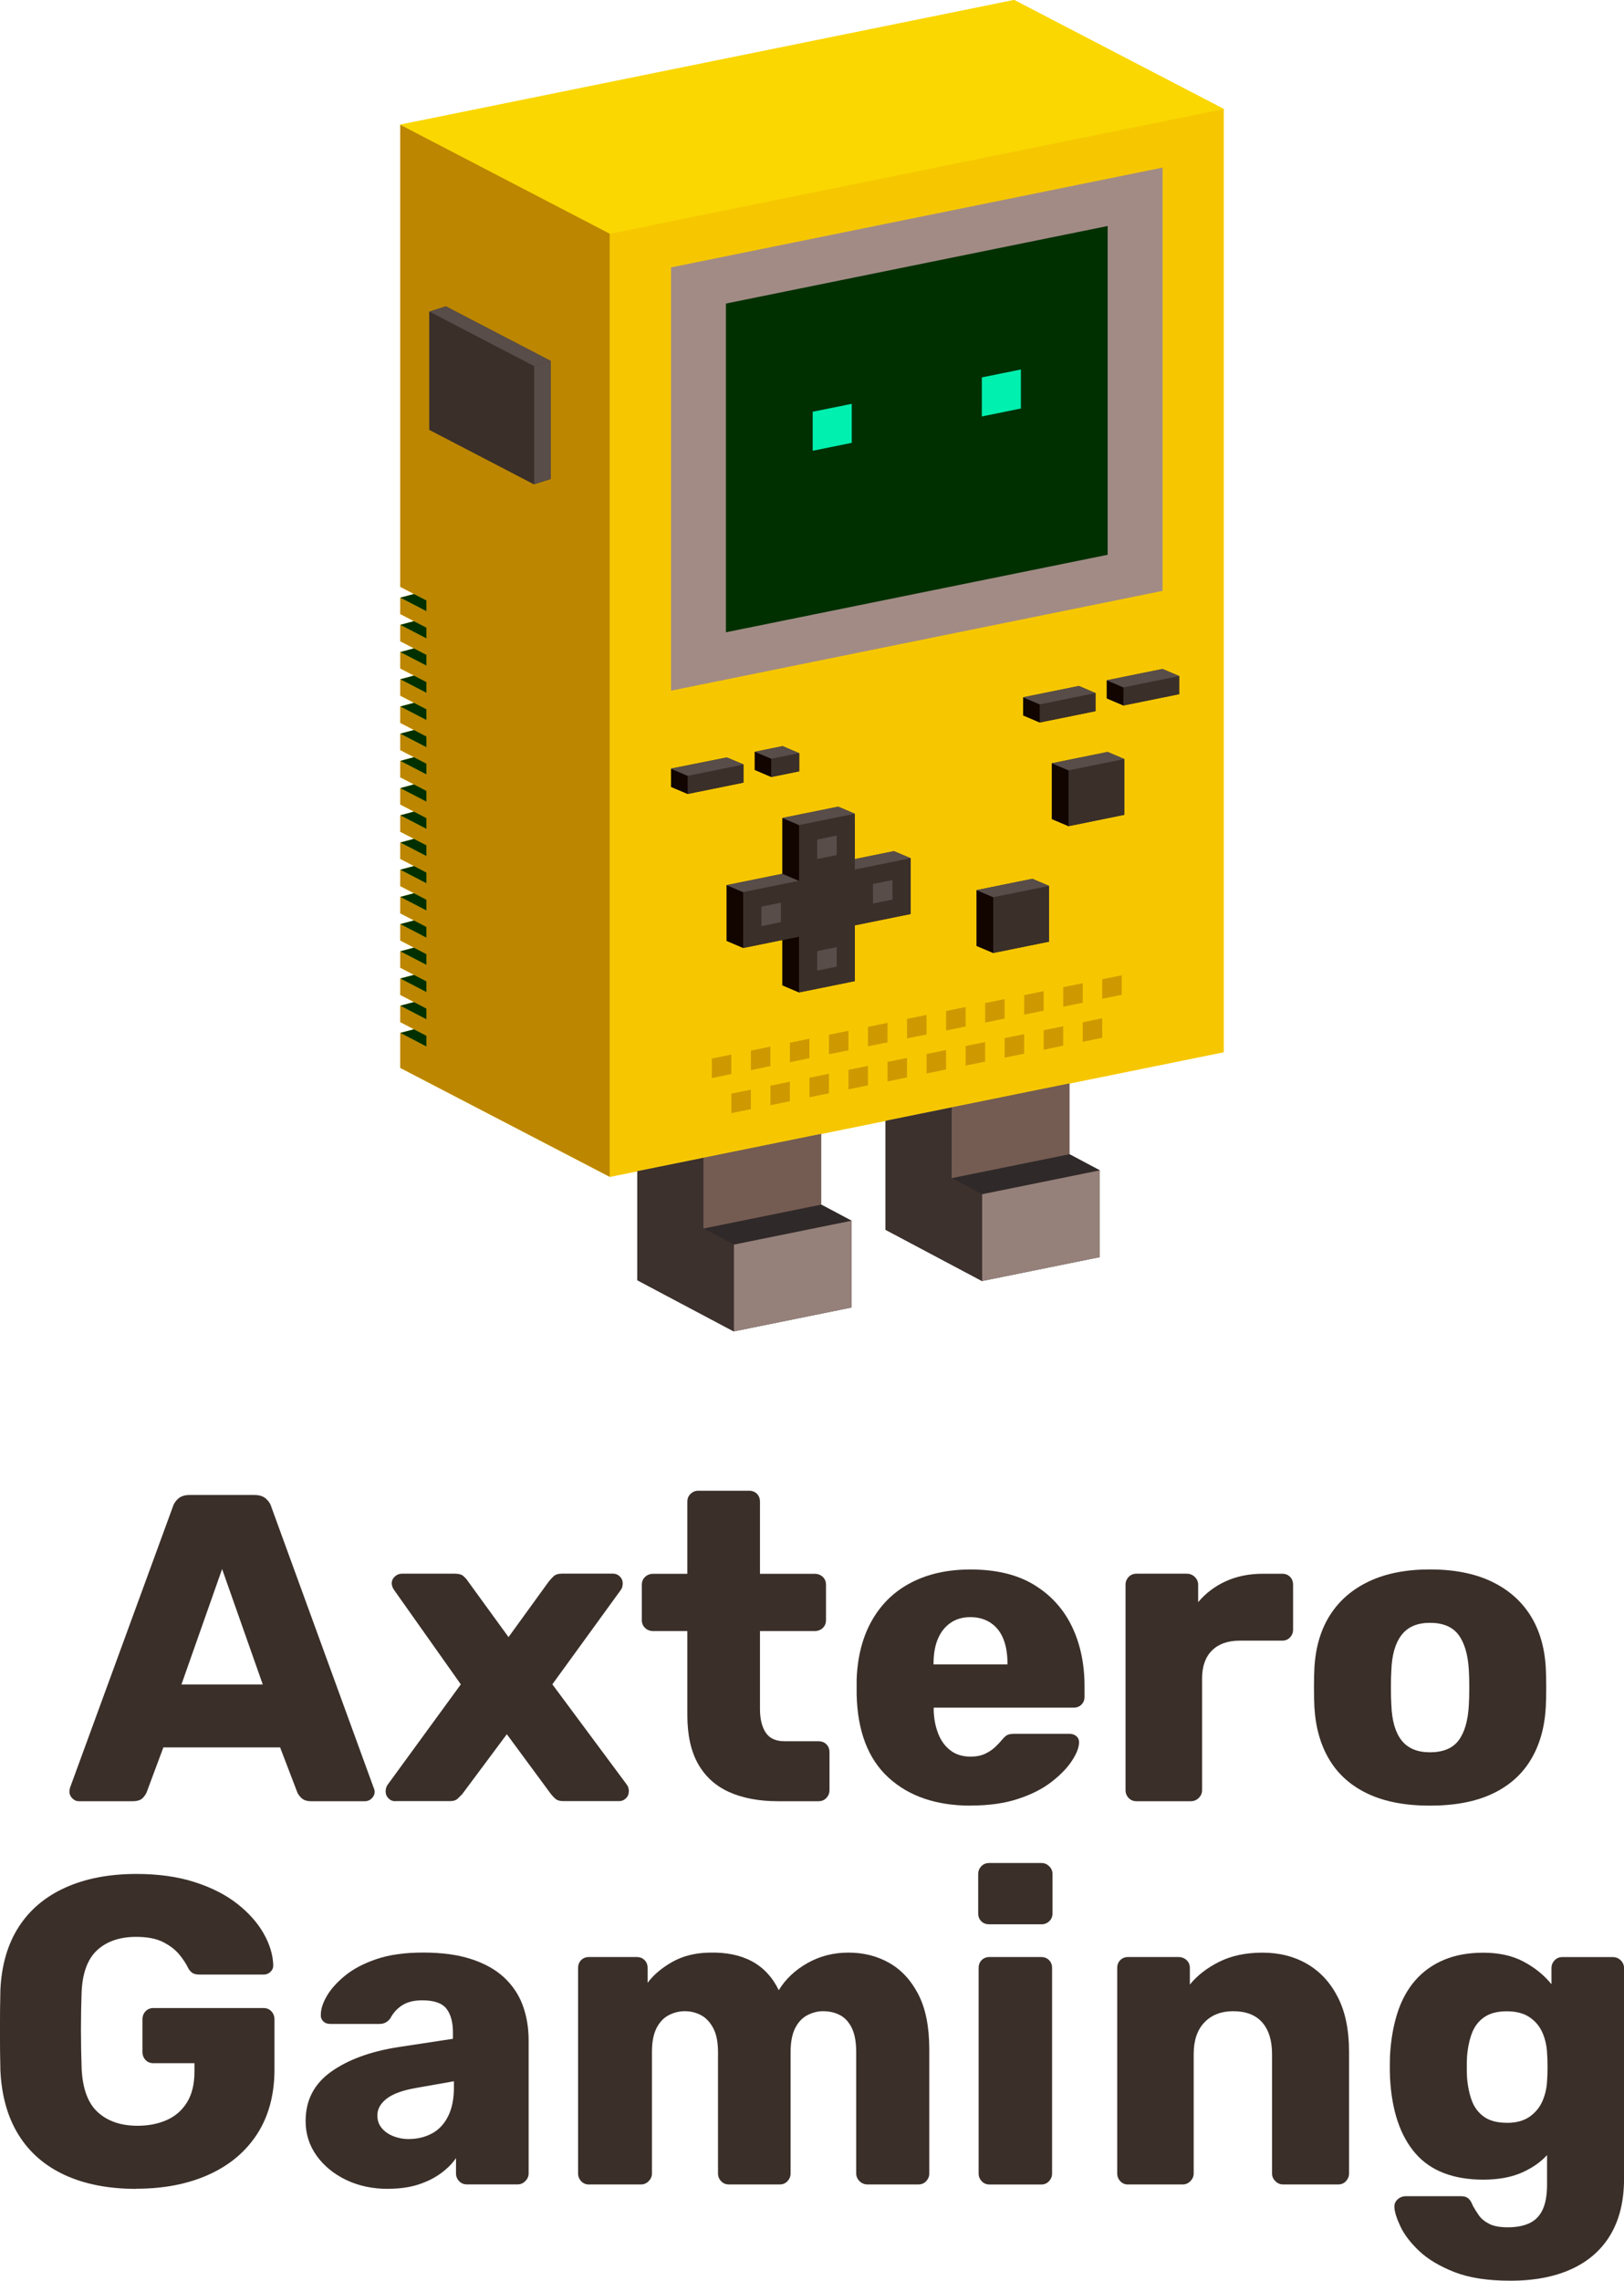 <?xml version="1.0" encoding="UTF-8"?>
<svg
  xmlns="http://www.w3.org/2000/svg"
  xml:space="preserve"
  version="1.1"
  viewBox="0 0 334.3 469.43"
>
  <defs>
    <style type="text/css">
      <![CDATA[
      .fil2 {
        fill: none
      }

      .fil10 {
        fill: #003000
      }

      .fil15 {
        fill: #00F0AF
      }

      .fil8 {
        fill: #120500
      }

      .fil12 {
        fill: #302929
      }

      .fil7 {
        fill: #3A2F29
      }

      .fil11 {
        fill: #3C312D
      }

      .fil9 {
        fill: #584D49
      }

      .fil14 {
        fill: #745C52
      }

      .fil13 {
        fill: #95817A
      }

      .fil6 {
        fill: #A28B85
      }

      .fil3 {
        fill: #BC8600
      }

      .fil5 {
        fill: #CE9900
      }

      .fil4 {
        fill: #F6C700
      }

      .fil1 {
        fill: #FAD701
      }

      .fil0 {
        fill: #3A2F29;
        fill-rule: nonzero
      }
      ]]>
    </style>
  </defs>
  <g>
    <path class="fil0"
      d="M16.2 370.74c-0.48,0 -0.91,-0.19 -1.31,-0.59 -0.39,-0.39 -0.59,-0.83 -0.59,-1.31 0,-0.3 0.03,-0.57 0.09,-0.81l21.15 -57.79c0.18,-0.66 0.55,-1.25 1.12,-1.76 0.57,-0.51 1.37,-0.77 2.39,-0.77l13.32 0c1.02,0 1.82,0.26 2.39,0.77 0.57,0.51 0.95,1.1 1.12,1.76l21.06 57.79c0.12,0.24 0.18,0.51 0.18,0.81 0,0.48 -0.19,0.91 -0.59,1.31 -0.39,0.39 -0.86,0.59 -1.4,0.59l-11.07 0c-0.9,0 -1.58,-0.23 -2.03,-0.68 -0.45,-0.45 -0.74,-0.86 -0.86,-1.22l-3.51 -9.18 -24.03 0 -3.42 9.18c-0.12,0.36 -0.39,0.76 -0.81,1.22 -0.42,0.45 -1.14,0.68 -2.16,0.68l-11.07 0zm21.15 -24.03l16.74 0 -8.37 -23.76 -8.37 23.76z" />
    <path class="fil0"
      d="M81.37 370.74c-0.54,0 -1.01,-0.19 -1.4,-0.59 -0.39,-0.39 -0.59,-0.89 -0.59,-1.49 0,-0.12 0.03,-0.32 0.09,-0.59 0.06,-0.27 0.18,-0.53 0.36,-0.77l15.03 -20.61 -13.68 -19.35c-0.18,-0.24 -0.32,-0.48 -0.4,-0.72 -0.09,-0.24 -0.14,-0.48 -0.14,-0.72 0,-0.54 0.21,-1.01 0.63,-1.4 0.42,-0.39 0.9,-0.59 1.44,-0.59l10.98 0c0.78,0 1.37,0.18 1.76,0.54 0.39,0.36 0.68,0.69 0.86,0.99l8.37 11.52 8.28 -11.43c0.24,-0.3 0.55,-0.65 0.95,-1.04 0.39,-0.39 0.98,-0.59 1.76,-0.59l10.53 0c0.54,0 1.01,0.2 1.4,0.59 0.39,0.39 0.59,0.86 0.59,1.4 0,0.24 -0.03,0.48 -0.09,0.72 -0.06,0.24 -0.18,0.48 -0.36,0.72l-14.04 19.35 15.3 20.61c0.18,0.24 0.3,0.48 0.36,0.72 0.06,0.24 0.09,0.45 0.09,0.63 0,0.6 -0.19,1.1 -0.59,1.49 -0.39,0.39 -0.86,0.59 -1.4,0.59l-11.52 0c-0.72,0 -1.26,-0.17 -1.62,-0.49 -0.36,-0.33 -0.66,-0.65 -0.9,-0.95l-9.09 -12.33 -9.18 12.33c-0.24,0.24 -0.54,0.54 -0.9,0.9 -0.36,0.36 -0.9,0.54 -1.62,0.54l-11.25 0z" />
    <path class="fil0"
      d="M160.13 370.74c-3.84,0 -7.16,-0.62 -9.95,-1.85 -2.79,-1.23 -4.94,-3.15 -6.44,-5.76 -1.5,-2.61 -2.25,-5.99 -2.25,-10.13l0 -17.28 -7.02 0c-0.66,0 -1.22,-0.21 -1.67,-0.63 -0.45,-0.42 -0.68,-0.96 -0.68,-1.62l0 -7.29c0,-0.66 0.23,-1.2 0.68,-1.62 0.45,-0.42 1.01,-0.63 1.67,-0.63l7.02 0 0 -14.85c0,-0.66 0.23,-1.2 0.68,-1.62 0.45,-0.42 0.97,-0.63 1.58,-0.63l10.44 0c0.66,0 1.2,0.21 1.62,0.63 0.42,0.42 0.63,0.96 0.63,1.62l0 14.85 11.25 0c0.66,0 1.22,0.21 1.67,0.63 0.45,0.42 0.67,0.96 0.67,1.62l0 7.29c0,0.66 -0.23,1.2 -0.67,1.62 -0.45,0.42 -1.01,0.63 -1.67,0.63l-11.25 0 0 16.02c0,2.04 0.39,3.66 1.17,4.86 0.78,1.2 2.1,1.8 3.96,1.8l6.93 0c0.66,0 1.2,0.21 1.62,0.63 0.42,0.42 0.63,0.96 0.63,1.62l0 7.83c0,0.6 -0.21,1.12 -0.63,1.58 -0.42,0.45 -0.96,0.68 -1.62,0.68l-8.37 0z" />
    <path class="fil0"
      d="M199.83 371.65c-7.08,0 -12.72,-1.92 -16.92,-5.76 -4.2,-3.84 -6.39,-9.54 -6.57,-17.1 0,-0.42 0,-0.96 0,-1.62 0,-0.66 0,-1.17 0,-1.53 0.18,-4.74 1.25,-8.81 3.2,-12.2 1.95,-3.39 4.65,-5.97 8.1,-7.74 3.45,-1.77 7.49,-2.66 12.11,-2.66 5.28,0 9.65,1.05 13.1,3.15 3.45,2.1 6.05,4.95 7.79,8.55 1.74,3.6 2.61,7.71 2.61,12.33l0 2.16c0,0.66 -0.21,1.2 -0.63,1.62 -0.42,0.42 -0.96,0.63 -1.62,0.63l-28.8 0c0,0.06 0,0.15 0,0.27 0,0.12 0,0.24 0,0.36 0.06,1.74 0.38,3.33 0.95,4.77 0.57,1.44 1.41,2.58 2.52,3.42 1.11,0.84 2.48,1.26 4.1,1.26 1.2,0 2.21,-0.2 3.02,-0.59 0.81,-0.39 1.49,-0.84 2.03,-1.35 0.54,-0.51 0.96,-0.95 1.26,-1.31 0.54,-0.66 0.98,-1.07 1.31,-1.22 0.33,-0.15 0.86,-0.23 1.58,-0.23l11.16 0c0.6,0 1.1,0.18 1.49,0.54 0.39,0.36 0.55,0.84 0.49,1.44 -0.06,1.02 -0.57,2.25 -1.53,3.69 -0.96,1.44 -2.36,2.87 -4.19,4.28 -1.83,1.41 -4.13,2.57 -6.89,3.47 -2.76,0.9 -5.97,1.35 -9.63,1.35zm-7.65 -29.07l15.21 0 0 -0.18c0,-1.98 -0.29,-3.68 -0.86,-5.09 -0.57,-1.41 -1.44,-2.51 -2.61,-3.29 -1.17,-0.78 -2.57,-1.17 -4.19,-1.17 -1.56,0 -2.91,0.39 -4.05,1.17 -1.14,0.78 -2.01,1.88 -2.61,3.29 -0.6,1.41 -0.9,3.11 -0.9,5.09l0 0.18z" />
    <path class="fil0"
      d="M233.94 370.74c-0.66,0 -1.2,-0.23 -1.62,-0.68 -0.42,-0.45 -0.63,-0.98 -0.63,-1.58l0 -42.31c0,-0.6 0.21,-1.13 0.63,-1.58 0.42,-0.45 0.96,-0.68 1.62,-0.68l10.35 0c0.66,0 1.22,0.23 1.67,0.68 0.45,0.45 0.68,0.98 0.68,1.58l0 3.6c1.56,-1.86 3.47,-3.3 5.72,-4.32 2.25,-1.02 4.79,-1.53 7.61,-1.53l3.96 0c0.66,0 1.2,0.21 1.62,0.63 0.42,0.42 0.63,0.96 0.63,1.62l0 9.27c0,0.6 -0.21,1.13 -0.63,1.58 -0.42,0.45 -0.96,0.67 -1.62,0.67l-8.73 0c-2.46,0 -4.37,0.68 -5.72,2.03 -1.35,1.35 -2.03,3.26 -2.03,5.72l0 23.04c0,0.6 -0.23,1.12 -0.68,1.58 -0.45,0.45 -1.01,0.68 -1.67,0.68l-11.16 0z" />
    <path class="fil0"
      d="M294.34 371.65c-5.04,0 -9.29,-0.81 -12.74,-2.43 -3.45,-1.62 -6.09,-3.95 -7.92,-6.98 -1.83,-3.03 -2.87,-6.65 -3.11,-10.85 -0.06,-1.2 -0.09,-2.57 -0.09,-4.1 0,-1.53 0.03,-2.87 0.09,-4.01 0.24,-4.26 1.32,-7.89 3.24,-10.89 1.92,-3 4.61,-5.31 8.06,-6.93 3.45,-1.62 7.61,-2.43 12.47,-2.43 4.92,0 9.11,0.81 12.56,2.43 3.45,1.62 6.14,3.93 8.06,6.93 1.92,3 3,6.63 3.24,10.89 0.06,1.14 0.09,2.48 0.09,4.01 0,1.53 -0.03,2.9 -0.09,4.1 -0.24,4.2 -1.27,7.82 -3.11,10.85 -1.83,3.03 -4.47,5.36 -7.92,6.98 -3.45,1.62 -7.73,2.43 -12.83,2.43zm0 -10.98c2.7,0 4.67,-0.81 5.9,-2.43 1.23,-1.62 1.94,-4.05 2.12,-7.29 0.06,-0.9 0.09,-2.1 0.09,-3.6 0,-1.5 -0.03,-2.7 -0.09,-3.6 -0.18,-3.18 -0.89,-5.6 -2.12,-7.25 -1.23,-1.65 -3.2,-2.48 -5.9,-2.48 -2.58,0 -4.52,0.82 -5.81,2.48 -1.29,1.65 -2,4.07 -2.12,7.25 -0.06,0.9 -0.09,2.1 -0.09,3.6 0,1.5 0.03,2.7 0.09,3.6 0.12,3.24 0.83,5.67 2.12,7.29 1.29,1.62 3.23,2.43 5.81,2.43z" />
    <path class="fil0"
      d="M28.08 450.53c-5.7,0 -10.61,-0.95 -14.72,-2.84 -4.11,-1.89 -7.29,-4.65 -9.54,-8.28 -2.25,-3.63 -3.5,-8.06 -3.74,-13.28 -0.06,-2.58 -0.09,-5.33 -0.09,-8.24 0,-2.91 0.03,-5.69 0.09,-8.33 0.24,-5.1 1.5,-9.42 3.78,-12.96 2.28,-3.54 5.49,-6.24 9.63,-8.1 4.14,-1.86 9,-2.79 14.58,-2.79 4.5,0 8.49,0.55 11.97,1.67 3.48,1.11 6.41,2.6 8.78,4.46 2.37,1.86 4.19,3.9 5.45,6.12 1.26,2.22 1.92,4.41 1.98,6.57 0,0.54 -0.2,0.99 -0.59,1.35 -0.39,0.36 -0.86,0.54 -1.4,0.54l-13.14 0c-0.66,0 -1.16,-0.11 -1.49,-0.32 -0.33,-0.21 -0.61,-0.53 -0.86,-0.95 -0.42,-0.9 -1.04,-1.85 -1.85,-2.84 -0.81,-0.99 -1.92,-1.85 -3.33,-2.57 -1.41,-0.72 -3.26,-1.08 -5.54,-1.08 -3.36,0 -6.03,0.9 -8.01,2.7 -1.98,1.8 -3.06,4.68 -3.24,8.64 -0.18,5.16 -0.18,10.38 0,15.66 0.18,4.2 1.29,7.23 3.33,9.09 2.04,1.86 4.77,2.79 8.19,2.79 2.22,0 4.22,-0.39 5.99,-1.17 1.77,-0.78 3.17,-2 4.19,-3.65 1.02,-1.65 1.53,-3.77 1.53,-6.35l0 -1.71 -8.46 0c-0.66,0 -1.2,-0.22 -1.62,-0.67 -0.42,-0.45 -0.63,-1.01 -0.63,-1.67l0 -6.66c0,-0.66 0.21,-1.22 0.63,-1.67 0.42,-0.45 0.96,-0.68 1.62,-0.68l22.68 0c0.66,0 1.2,0.23 1.62,0.68 0.42,0.45 0.63,1.01 0.63,1.67l0 10.26c0,5.16 -1.17,9.57 -3.51,13.23 -2.34,3.66 -5.66,6.47 -9.95,8.42 -4.29,1.95 -9.29,2.93 -14.99,2.93z" />
    <path class="fil0"
      d="M79.93 450.53c-3.24,0 -6.14,-0.62 -8.69,-1.85 -2.55,-1.23 -4.58,-2.9 -6.08,-5 -1.5,-2.1 -2.25,-4.47 -2.25,-7.11 0,-4.26 1.74,-7.64 5.22,-10.13 3.48,-2.49 8.1,-4.19 13.86,-5.09l11.25 -1.71 0 -1.26c0,-2.16 -0.45,-3.81 -1.35,-4.95 -0.9,-1.14 -2.55,-1.71 -4.95,-1.71 -1.68,0 -3.05,0.33 -4.1,0.99 -1.05,0.66 -1.88,1.56 -2.48,2.7 -0.54,0.78 -1.29,1.17 -2.25,1.17l-10.08 0c-0.66,0 -1.17,-0.19 -1.53,-0.59 -0.36,-0.39 -0.51,-0.86 -0.45,-1.4 0,-1.08 0.41,-2.33 1.22,-3.74 0.81,-1.41 2.06,-2.81 3.74,-4.19 1.68,-1.38 3.84,-2.52 6.48,-3.42 2.64,-0.9 5.85,-1.35 9.63,-1.35 3.84,0 7.14,0.45 9.9,1.35 2.76,0.9 5.01,2.16 6.75,3.78 1.74,1.62 3.02,3.53 3.83,5.72 0.81,2.19 1.22,4.61 1.22,7.25l0 27.36c0,0.6 -0.23,1.12 -0.68,1.58 -0.45,0.45 -0.98,0.68 -1.58,0.68l-10.44 0c-0.66,0 -1.2,-0.23 -1.62,-0.68 -0.42,-0.45 -0.63,-0.98 -0.63,-1.58l0 -3.15c-0.78,1.14 -1.83,2.19 -3.15,3.15 -1.32,0.96 -2.87,1.73 -4.64,2.3 -1.77,0.57 -3.83,0.86 -6.17,0.86zm4.23 -10.26c1.74,0 3.32,-0.38 4.73,-1.13 1.41,-0.75 2.52,-1.92 3.33,-3.51 0.81,-1.59 1.22,-3.59 1.22,-5.99l0 -1.26 -7.65 1.35c-2.82,0.48 -4.88,1.22 -6.17,2.21 -1.29,0.99 -1.94,2.15 -1.94,3.47 0,1.02 0.3,1.89 0.9,2.61 0.6,0.72 1.4,1.27 2.39,1.67 0.99,0.39 2.06,0.59 3.2,0.59z" />
    <path class="fil0"
      d="M121.25 449.63c-0.66,0 -1.2,-0.23 -1.62,-0.68 -0.42,-0.45 -0.63,-0.98 -0.63,-1.58l0 -42.31c0,-0.66 0.21,-1.2 0.63,-1.62 0.42,-0.42 0.96,-0.63 1.62,-0.63l9.81 0c0.66,0 1.2,0.21 1.62,0.63 0.42,0.42 0.63,0.96 0.63,1.62l0 3.06c1.2,-1.62 2.88,-3.05 5.04,-4.28 2.16,-1.23 4.71,-1.88 7.65,-1.94 6.96,-0.18 11.73,2.4 14.31,7.74 1.38,-2.28 3.35,-4.14 5.9,-5.58 2.55,-1.44 5.36,-2.16 8.42,-2.16 3.12,0 5.93,0.7 8.42,2.12 2.49,1.41 4.49,3.57 5.99,6.48 1.5,2.91 2.25,6.68 2.25,11.3l0 25.56c0,0.6 -0.21,1.12 -0.63,1.58 -0.42,0.45 -0.96,0.68 -1.62,0.68l-10.44 0c-0.66,0 -1.22,-0.23 -1.67,-0.68 -0.45,-0.45 -0.68,-0.98 -0.68,-1.58l0 -24.93c0,-2.1 -0.3,-3.77 -0.9,-5 -0.6,-1.23 -1.41,-2.12 -2.43,-2.66 -1.02,-0.54 -2.19,-0.81 -3.51,-0.81 -1.08,0 -2.15,0.27 -3.2,0.81 -1.05,0.54 -1.89,1.43 -2.52,2.66 -0.63,1.23 -0.95,2.9 -0.95,5l0 24.93c0,0.6 -0.21,1.12 -0.63,1.58 -0.42,0.45 -0.96,0.68 -1.62,0.68l-10.44 0c-0.66,0 -1.2,-0.23 -1.62,-0.68 -0.42,-0.45 -0.63,-0.98 -0.63,-1.58l0 -24.93c0,-2.1 -0.33,-3.77 -0.99,-5 -0.66,-1.23 -1.5,-2.12 -2.52,-2.66 -1.02,-0.54 -2.13,-0.81 -3.33,-0.81 -1.14,0 -2.24,0.27 -3.29,0.81 -1.05,0.54 -1.89,1.43 -2.52,2.66 -0.63,1.23 -0.95,2.87 -0.95,4.91l0 25.02c0,0.6 -0.23,1.12 -0.67,1.58 -0.45,0.45 -0.98,0.68 -1.58,0.68l-10.71 0z" />
    <path class="fil0"
      d="M203.7 449.63c-0.66,0 -1.2,-0.23 -1.62,-0.68 -0.42,-0.45 -0.63,-0.98 -0.63,-1.58l0 -42.31c0,-0.66 0.21,-1.2 0.63,-1.62 0.42,-0.42 0.96,-0.63 1.62,-0.63l10.62 0c0.66,0 1.2,0.21 1.62,0.63 0.42,0.42 0.63,0.96 0.63,1.62l0 42.31c0,0.6 -0.21,1.12 -0.63,1.58 -0.42,0.45 -0.96,0.68 -1.62,0.68l-10.62 0zm-0.09 -53.56c-0.66,0 -1.2,-0.21 -1.62,-0.63 -0.42,-0.42 -0.63,-0.96 -0.63,-1.62l0 -8.1c0,-0.6 0.21,-1.13 0.63,-1.58 0.42,-0.45 0.96,-0.68 1.62,-0.68l10.8 0c0.6,0 1.13,0.23 1.58,0.68 0.45,0.45 0.67,0.98 0.67,1.58l0 8.1c0,0.66 -0.23,1.2 -0.67,1.62 -0.45,0.42 -0.98,0.63 -1.58,0.63l-10.8 0z" />
    <path class="fil0"
      d="M232.23 449.63c-0.66,0 -1.2,-0.23 -1.62,-0.68 -0.42,-0.45 -0.63,-0.98 -0.63,-1.58l0 -42.31c0,-0.66 0.21,-1.2 0.63,-1.62 0.42,-0.42 0.96,-0.63 1.62,-0.63l10.35 0c0.66,0 1.22,0.21 1.67,0.63 0.45,0.42 0.68,0.96 0.68,1.62l0 3.42c1.5,-1.86 3.51,-3.42 6.03,-4.68 2.52,-1.26 5.49,-1.89 8.91,-1.89 3.48,0 6.56,0.78 9.23,2.34 2.67,1.56 4.77,3.84 6.3,6.84 1.53,3 2.3,6.72 2.3,11.16l0 25.11c0,0.6 -0.21,1.12 -0.63,1.58 -0.42,0.45 -0.96,0.68 -1.62,0.68l-11.34 0c-0.6,0 -1.13,-0.23 -1.58,-0.68 -0.45,-0.45 -0.68,-0.98 -0.68,-1.58l0 -24.57c0,-2.82 -0.68,-5 -2.03,-6.53 -1.35,-1.53 -3.35,-2.3 -5.99,-2.3 -2.46,0 -4.43,0.77 -5.9,2.3 -1.47,1.53 -2.21,3.71 -2.21,6.53l0 24.57c0,0.6 -0.23,1.12 -0.68,1.58 -0.45,0.45 -0.98,0.68 -1.58,0.68l-11.25 0z" />
    <path class="fil0"
      d="M310.81 469.43c-4.62,0 -8.45,-0.6 -11.48,-1.8 -3.03,-1.2 -5.43,-2.64 -7.2,-4.32 -1.77,-1.68 -3.05,-3.35 -3.83,-5 -0.78,-1.65 -1.2,-2.96 -1.26,-3.92 -0.06,-0.66 0.15,-1.22 0.63,-1.67 0.48,-0.45 1.05,-0.68 1.71,-0.68l11.43 0c0.6,0 1.08,0.15 1.44,0.45 0.36,0.3 0.66,0.78 0.9,1.44 0.36,0.66 0.78,1.34 1.26,2.03 0.48,0.69 1.19,1.28 2.12,1.76 0.93,0.48 2.21,0.72 3.83,0.72 1.8,0 3.3,-0.29 4.5,-0.86 1.2,-0.57 2.1,-1.5 2.7,-2.79 0.6,-1.29 0.9,-3.02 0.9,-5.18l0 -6.03c-1.38,1.5 -3.15,2.72 -5.31,3.65 -2.16,0.93 -4.77,1.4 -7.83,1.4 -3.06,0 -5.76,-0.45 -8.1,-1.35 -2.34,-0.9 -4.29,-2.25 -5.85,-4.05 -1.56,-1.8 -2.78,-3.99 -3.65,-6.57 -0.87,-2.58 -1.4,-5.55 -1.58,-8.91 -0.06,-1.56 -0.06,-3.15 0,-4.77 0.18,-3.18 0.69,-6.08 1.53,-8.69 0.84,-2.61 2.06,-4.83 3.65,-6.66 1.59,-1.83 3.56,-3.24 5.9,-4.23 2.34,-0.99 5.04,-1.48 8.1,-1.48 3.24,0 6.02,0.61 8.33,1.85 2.31,1.23 4.22,2.78 5.72,4.64l0 -3.33c0,-0.6 0.21,-1.13 0.63,-1.58 0.42,-0.45 0.96,-0.68 1.62,-0.68l10.35 0c0.66,0 1.22,0.23 1.67,0.68 0.45,0.45 0.67,0.98 0.67,1.58l0 43.3c0,4.56 -0.91,8.4 -2.75,11.52 -1.83,3.12 -4.5,5.49 -8.01,7.11 -3.51,1.62 -7.76,2.43 -12.74,2.43zm-0.63 -32.49c1.92,0 3.48,-0.42 4.68,-1.26 1.2,-0.84 2.09,-1.92 2.66,-3.24 0.57,-1.32 0.89,-2.73 0.95,-4.23 0.06,-0.66 0.09,-1.59 0.09,-2.79 0,-1.2 -0.03,-2.1 -0.09,-2.7 -0.06,-1.56 -0.37,-3 -0.95,-4.32 -0.57,-1.32 -1.46,-2.39 -2.66,-3.2 -1.2,-0.81 -2.76,-1.22 -4.68,-1.22 -1.98,0 -3.56,0.42 -4.73,1.26 -1.17,0.84 -2.01,1.98 -2.52,3.42 -0.51,1.44 -0.83,3.03 -0.95,4.77 -0.06,1.32 -0.06,2.67 0,4.05 0.12,1.74 0.44,3.33 0.95,4.77 0.51,1.44 1.35,2.58 2.52,3.42 1.17,0.84 2.75,1.26 4.73,1.26z" />
    <g>
      <polygon class="fil1"
        points="82.39,123.01 82.39,126.39 85.21,127.85 82.39,128.61 82.39,131.99 85.21,133.45 82.39,134.21 82.39,137.59 85.21,139.05 82.39,139.81 82.39,143.19 85.21,144.65 82.39,145.41 82.39,148.79 85.21,150.25 82.39,151.01 82.39,154.39 85.21,155.85 82.39,156.61 82.39,159.99 85.21,161.45 82.39,162.21 82.39,165.59 85.21,167.05 82.39,167.81 82.39,171.19 85.21,172.65 82.39,173.41 82.39,176.79 85.21,178.25 82.39,179.01 82.39,182.39 85.21,183.85 82.39,184.61 82.39,187.99 85.21,189.45 82.39,190.2 82.39,193.58 85.21,195.05 82.39,195.8 82.39,199.18 85.21,200.65 82.39,201.4 82.39,204.78 85.21,206.25 82.39,207 82.39,210.38 85.21,211.85 82.39,212.6 82.39,219.8 125.53,242.23 251.91,216.57 251.91,22.43 208.77,0 82.39,25.66 82.39,120.79 85.21,122.26 " />
      <rect class="fil2" transform="matrix(1 -0.203 -0 1 149.433 62.477)" width="78.58" height="67.66" />
      <rect class="fil2" transform="matrix(1.288 -0.261 -0 1.288 138.133 55.041)" width="78.58"
        height="67.66" />
      <rect class="fil2" transform="matrix(0.35 -0.071 -0 0.35 186.713 209.714)" width="11.48"
        height="11.48" />
      <rect class="fil2" transform="matrix(0.35 -0.071 -0 0.35 194.749 208.082)" width="11.48"
        height="11.48" />
      <rect class="fil2" transform="matrix(0.35 -0.071 -0 0.35 202.785 206.451)" width="11.48"
        height="11.48" />
      <rect class="fil2" transform="matrix(0.35 -0.071 -0 0.35 210.821 204.819)" width="11.48"
        height="11.48" />
      <rect class="fil2" transform="matrix(0.35 -0.071 -0 0.35 218.858 203.188)" width="11.48"
        height="11.48" />
      <rect class="fil2" transform="matrix(0.35 -0.071 -0 0.35 226.894 201.556)" width="11.48"
        height="11.48" />
      <line class="fil2" x1="201.03" y1="194.7" x2="204.46" y2="196.15" />
      <line class="fil2" x1="201.03" y1="183.21" x2="204.46" y2="184.67" />
      <line class="fil2" x1="212.51" y1="180.88" x2="215.94" y2="182.34" />
      <line class="fil2" x1="204.46" y1="196.15" x2="215.94" y2="193.82" />
      <line class="fil2" x1="201.03" y1="183.21" x2="201.03" y2="194.7" />
      <line class="fil2" x1="204.46" y1="184.67" x2="204.46" y2="196.15" />
      <line class="fil2" x1="215.94" y1="193.82" x2="215.94" y2="182.34" />
      <line class="fil2" x1="204.46" y1="184.67" x2="215.94" y2="182.34" />
      <line class="fil2" x1="201.03" y1="183.21" x2="212.51" y2="180.88" />
      <line class="fil2" x1="125.53" y1="242.23" x2="82.39" y2="219.8" />
      <line class="fil2" x1="82.39" y1="25.66" x2="125.53" y2="48.09" />
      <line class="fil2" x1="208.77" y1="0" x2="251.91" y2="22.43" />
      <line class="fil2" x1="82.39" y1="25.66" x2="82.39" y2="120.79" />
      <line class="fil2" x1="125.53" y1="48.09" x2="251.91" y2="22.43" />
      <line class="fil2" x1="82.39" y1="25.66" x2="208.77" y2="0" />
      <line class="fil2" x1="125.53" y1="48.09" x2="125.53" y2="242.23" />
      <line class="fil2" x1="125.53" y1="242.23" x2="251.91" y2="216.57" />
      <line class="fil2" x1="251.91" y1="22.43" x2="251.91" y2="216.57" />
      <g>
        <line class="fil2" x1="216.53" y1="168.59" x2="219.96" y2="170.05" />
        <line class="fil2" x1="216.53" y1="157.1" x2="219.96" y2="158.56" />
        <line class="fil2" x1="228.01" y1="154.77" x2="231.44" y2="156.23" />
        <line class="fil2" x1="219.96" y1="170.05" x2="231.44" y2="167.71" />
        <line class="fil2" x1="216.53" y1="157.1" x2="216.53" y2="168.59" />
        <line class="fil2" x1="219.96" y1="158.56" x2="219.96" y2="170.05" />
        <line class="fil2" x1="231.44" y1="167.71" x2="231.44" y2="156.23" />
        <line class="fil2" x1="219.96" y1="158.56" x2="231.44" y2="156.23" />
        <line class="fil2" x1="216.53" y1="157.1" x2="228.01" y2="154.77" />
      </g>
      <g>
        <line class="fil2" x1="141.56" y1="159.69" x2="138.13" y2="158.23" />
        <line class="fil2" x1="138.13" y1="161.96" x2="141.56" y2="163.42" />
        <line class="fil2" x1="153.04" y1="157.36" x2="153.04" y2="161.09" />
        <line class="fil2" x1="138.13" y1="158.23" x2="149.61" y2="155.9" />
        <line class="fil2" x1="138.13" y1="158.23" x2="138.13" y2="161.96" />
        <line class="fil2" x1="141.56" y1="159.69" x2="141.56" y2="163.42" />
        <line class="fil2" x1="149.61" y1="155.9" x2="153.04" y2="157.36" />
        <line class="fil2" x1="141.56" y1="159.69" x2="153.04" y2="157.36" />
        <line class="fil2" x1="141.56" y1="163.42" x2="153.04" y2="161.09" />
      </g>
      <g>
        <line class="fil2" x1="214.03" y1="144.98" x2="210.61" y2="143.52" />
        <line class="fil2" x1="210.61" y1="147.25" x2="214.03" y2="148.71" />
        <line class="fil2" x1="225.51" y1="142.65" x2="225.51" y2="146.38" />
        <line class="fil2" x1="210.61" y1="143.52" x2="222.09" y2="141.19" />
        <line class="fil2" x1="210.61" y1="143.52" x2="210.61" y2="147.25" />
        <line class="fil2" x1="214.03" y1="144.98" x2="214.03" y2="148.71" />
        <line class="fil2" x1="222.09" y1="141.19" x2="225.51" y2="142.65" />
        <line class="fil2" x1="214.03" y1="144.98" x2="225.51" y2="142.65" />
        <line class="fil2" x1="214.03" y1="148.71" x2="225.51" y2="146.38" />
      </g>
      <g>
        <line class="fil2" x1="231.26" y1="141.48" x2="227.83" y2="140.02" />
        <line class="fil2" x1="227.83" y1="143.75" x2="231.26" y2="145.21" />
        <line class="fil2" x1="242.74" y1="139.15" x2="242.74" y2="142.88" />
        <line class="fil2" x1="227.83" y1="140.02" x2="239.31" y2="137.69" />
        <line class="fil2" x1="227.83" y1="140.02" x2="227.83" y2="143.75" />
        <line class="fil2" x1="231.26" y1="141.48" x2="231.26" y2="145.21" />
        <line class="fil2" x1="239.31" y1="137.69" x2="242.74" y2="139.15" />
        <line class="fil2" x1="231.26" y1="141.48" x2="242.74" y2="139.15" />
        <line class="fil2" x1="231.26" y1="145.21" x2="242.74" y2="142.88" />
      </g>
      <line class="fil2" x1="155.36" y1="154.74" x2="158.78" y2="156.19" />
      <line class="fil2" x1="155.36" y1="158.47" x2="158.78" y2="159.93" />
      <line class="fil2" x1="164.52" y1="155.03" x2="164.52" y2="158.76" />
      <line class="fil2" x1="155.36" y1="154.74" x2="155.36" y2="158.47" />
      <line class="fil2" x1="158.78" y1="159.93" x2="158.78" y2="156.19" />
      <line class="fil2" x1="161.1" y1="153.57" x2="164.52" y2="155.03" />
      <line class="fil2" x1="164.52" y1="158.76" x2="158.78" y2="159.93" />
      <line class="fil2" x1="158.78" y1="156.19" x2="164.52" y2="155.03" />
      <line class="fil2" x1="155.36" y1="154.74" x2="161.1" y2="153.57" />
      <line class="fil2" x1="82.39" y1="212.6" x2="87.79" y2="215.41" />
      <line class="fil2" x1="82.39" y1="212.6" x2="85.21" y2="211.85" />
      <line class="fil2" x1="82.39" y1="210.38" x2="87.79" y2="213.19" />
      <line class="fil2" x1="87.79" y1="213.19" x2="87.79" y2="215.41" />
      <line class="fil2" x1="82.39" y1="207" x2="87.79" y2="209.81" />
      <line class="fil2" x1="82.39" y1="207" x2="85.21" y2="206.25" />
      <line class="fil2" x1="82.39" y1="204.78" x2="87.79" y2="207.59" />
      <line class="fil2" x1="87.79" y1="207.59" x2="87.79" y2="209.81" />
      <line class="fil2" x1="82.39" y1="201.4" x2="87.79" y2="204.21" />
      <line class="fil2" x1="82.39" y1="201.4" x2="85.21" y2="200.65" />
      <line class="fil2" x1="82.39" y1="199.18" x2="87.79" y2="201.99" />
      <line class="fil2" x1="87.79" y1="201.99" x2="87.79" y2="204.21" />
      <line class="fil2" x1="82.39" y1="195.8" x2="87.79" y2="198.61" />
      <line class="fil2" x1="82.39" y1="195.8" x2="85.21" y2="195.05" />
      <line class="fil2" x1="82.39" y1="193.58" x2="87.79" y2="196.39" />
      <line class="fil2" x1="87.79" y1="196.39" x2="87.79" y2="198.61" />
      <line class="fil2" x1="82.39" y1="190.2" x2="87.79" y2="193.01" />
      <line class="fil2" x1="82.39" y1="190.2" x2="85.21" y2="189.45" />
      <line class="fil2" x1="82.39" y1="187.99" x2="87.79" y2="190.79" />
      <line class="fil2" x1="87.79" y1="190.79" x2="87.79" y2="193.01" />
      <line class="fil2" x1="82.39" y1="184.61" x2="87.79" y2="187.41" />
      <line class="fil2" x1="82.39" y1="184.61" x2="85.21" y2="183.85" />
      <line class="fil2" x1="82.39" y1="182.39" x2="87.79" y2="185.19" />
      <line class="fil2" x1="87.79" y1="185.19" x2="87.79" y2="187.41" />
      <line class="fil2" x1="82.39" y1="179.01" x2="87.79" y2="181.81" />
      <line class="fil2" x1="82.39" y1="179.01" x2="85.21" y2="178.25" />
      <line class="fil2" x1="82.39" y1="176.79" x2="87.79" y2="179.59" />
      <line class="fil2" x1="87.79" y1="179.59" x2="87.79" y2="181.81" />
      <line class="fil2" x1="82.39" y1="173.41" x2="87.79" y2="176.21" />
      <line class="fil2" x1="82.39" y1="173.41" x2="85.21" y2="172.65" />
      <line class="fil2" x1="82.39" y1="171.19" x2="87.79" y2="173.99" />
      <line class="fil2" x1="87.79" y1="173.99" x2="87.79" y2="176.21" />
      <line class="fil2" x1="82.39" y1="167.81" x2="87.79" y2="170.61" />
      <line class="fil2" x1="82.39" y1="167.81" x2="85.21" y2="167.05" />
      <line class="fil2" x1="82.39" y1="165.59" x2="87.79" y2="168.39" />
      <line class="fil2" x1="87.79" y1="168.39" x2="87.79" y2="170.61" />
      <line class="fil2" x1="82.39" y1="162.21" x2="87.79" y2="165.01" />
      <line class="fil2" x1="82.39" y1="162.21" x2="85.21" y2="161.45" />
      <line class="fil2" x1="82.39" y1="159.99" x2="87.79" y2="162.79" />
      <line class="fil2" x1="87.79" y1="162.79" x2="87.79" y2="165.01" />
      <line class="fil2" x1="82.39" y1="156.61" x2="87.79" y2="159.41" />
      <line class="fil2" x1="82.39" y1="156.61" x2="85.21" y2="155.85" />
      <line class="fil2" x1="82.39" y1="154.39" x2="87.79" y2="157.19" />
      <line class="fil2" x1="87.79" y1="157.19" x2="87.79" y2="159.41" />
      <line class="fil2" x1="82.39" y1="151.01" x2="87.79" y2="153.81" />
      <line class="fil2" x1="82.39" y1="151.01" x2="85.21" y2="150.25" />
      <line class="fil2" x1="82.39" y1="148.79" x2="87.79" y2="151.59" />
      <line class="fil2" x1="87.79" y1="151.59" x2="87.79" y2="153.81" />
      <line class="fil2" x1="82.39" y1="145.41" x2="87.79" y2="148.21" />
      <line class="fil2" x1="82.39" y1="145.41" x2="85.21" y2="144.65" />
      <line class="fil2" x1="82.39" y1="143.19" x2="87.79" y2="145.99" />
      <line class="fil2" x1="87.79" y1="145.99" x2="87.79" y2="148.21" />
      <line class="fil2" x1="82.39" y1="139.81" x2="87.79" y2="142.61" />
      <line class="fil2" x1="82.39" y1="139.81" x2="85.21" y2="139.05" />
      <line class="fil2" x1="82.39" y1="137.59" x2="87.79" y2="140.39" />
      <line class="fil2" x1="87.79" y1="140.39" x2="87.79" y2="142.61" />
      <line class="fil2" x1="82.39" y1="134.21" x2="87.79" y2="137.01" />
      <line class="fil2" x1="82.39" y1="134.21" x2="85.21" y2="133.45" />
      <line class="fil2" x1="82.39" y1="131.99" x2="87.79" y2="134.79" />
      <line class="fil2" x1="87.79" y1="134.79" x2="87.79" y2="137.01" />
      <line class="fil2" x1="82.39" y1="128.61" x2="87.79" y2="131.41" />
      <line class="fil2" x1="82.39" y1="128.61" x2="85.21" y2="127.85" />
      <line class="fil2" x1="82.39" y1="126.39" x2="87.79" y2="129.19" />
      <line class="fil2" x1="87.79" y1="129.19" x2="87.79" y2="131.41" />
      <line class="fil2" x1="82.39" y1="123.01" x2="87.79" y2="125.81" />
      <line class="fil2" x1="82.39" y1="123.01" x2="85.21" y2="122.26" />
      <line class="fil2" x1="82.39" y1="120.79" x2="87.79" y2="123.59" />
      <line class="fil2" x1="87.79" y1="123.59" x2="87.79" y2="125.81" />
      <line class="fil2" x1="82.39" y1="212.6" x2="82.39" y2="219.8" />
      <line class="fil2" x1="82.39" y1="210.38" x2="82.39" y2="207" />
      <line class="fil2" x1="82.39" y1="204.78" x2="82.39" y2="201.4" />
      <line class="fil2" x1="82.39" y1="199.18" x2="82.39" y2="195.8" />
      <line class="fil2" x1="82.39" y1="193.58" x2="82.39" y2="190.2" />
      <line class="fil2" x1="82.39" y1="187.99" x2="82.39" y2="184.61" />
      <line class="fil2" x1="82.39" y1="182.39" x2="82.39" y2="179.01" />
      <line class="fil2" x1="82.39" y1="176.79" x2="82.39" y2="173.41" />
      <line class="fil2" x1="82.39" y1="171.19" x2="82.39" y2="167.81" />
      <line class="fil2" x1="82.39" y1="165.59" x2="82.39" y2="162.21" />
      <line class="fil2" x1="82.39" y1="159.99" x2="82.39" y2="156.61" />
      <line class="fil2" x1="82.39" y1="154.39" x2="82.39" y2="151.01" />
      <line class="fil2" x1="82.39" y1="148.79" x2="82.39" y2="145.41" />
      <line class="fil2" x1="82.39" y1="143.19" x2="82.39" y2="139.81" />
      <line class="fil2" x1="82.39" y1="137.59" x2="82.39" y2="134.21" />
      <line class="fil2" x1="82.39" y1="131.99" x2="82.39" y2="128.61" />
      <line class="fil2" x1="82.39" y1="126.39" x2="82.39" y2="123.01" />
      <line class="fil2" x1="113.35" y1="74.28" x2="91.78" y2="63.06" />
      <line class="fil2" x1="88.37" y1="64.15" x2="109.94" y2="75.37" />
      <line class="fil2" x1="109.94" y1="99.68" x2="113.35" y2="98.59" />
      <line class="fil2" x1="88.37" y1="88.46" x2="88.37" y2="64.15" />
      <line class="fil2" x1="109.94" y1="75.37" x2="113.35" y2="74.28" />
      <line class="fil2" x1="88.37" y1="64.15" x2="91.78" y2="63.06" />
      <line class="fil2" x1="88.37" y1="88.46" x2="109.94" y2="99.68" />
      <line class="fil2" x1="109.94" y1="99.68" x2="109.94" y2="75.37" />
      <line class="fil2" x1="113.35" y1="74.28" x2="113.35" y2="98.59" />
      <polygon class="fil3"
        points="87.79,123.59 87.79,125.81 82.39,123.01 82.39,126.39 87.79,129.19 87.79,131.41 82.39,128.61 82.39,131.99 87.79,134.79 87.79,137.01 82.39,134.21 82.39,137.59 87.79,140.39 87.79,142.61 82.39,139.81 82.39,143.19 87.79,145.99 87.79,148.21 82.39,145.41 82.39,148.79 87.79,151.59 87.79,153.81 82.39,151.01 82.39,154.39 87.79,157.19 87.79,159.41 82.39,156.61 82.39,159.99 87.79,162.79 87.79,165.01 82.39,162.21 82.39,165.59 87.79,168.39 87.79,170.61 82.39,167.81 82.39,171.19 87.79,173.99 87.79,176.21 82.39,173.41 82.39,176.79 87.79,179.59 87.79,181.81 82.39,179.01 82.39,182.39 87.79,185.19 87.79,187.41 82.39,184.61 82.39,187.99 87.79,190.79 87.79,193.01 82.39,190.2 82.39,193.58 87.79,196.39 87.79,198.61 82.39,195.8 82.39,199.18 87.79,201.99 87.79,204.21 82.39,201.4 82.39,204.78 87.79,207.59 87.79,209.81 82.39,207 82.39,210.38 87.79,213.19 87.79,215.41 82.39,212.6 82.39,219.8 125.53,242.23 125.53,48.09 82.39,25.66 82.39,120.79 " />
      <path class="fil4" d="M125.53 48.09l0 194.14c42.12,-8.55 84.25,-17.1 126.37,-25.66l0 -194.14 -126.37 25.66z" />
      <g>
        <rect class="fil2" transform="matrix(0.35 -0.071 -0 0.35 146.531 217.871)" width="11.48"
          height="11.48" />
        <rect class="fil2" transform="matrix(0.35 -0.071 -0 0.35 154.568 216.24)" width="11.48"
          height="11.48" />
        <rect class="fil2" transform="matrix(0.35 -0.071 -0 0.35 162.604 214.608)" width="11.48"
          height="11.48" />
        <rect class="fil2" transform="matrix(0.35 -0.071 -0 0.35 170.64 212.977)" width="11.48"
          height="11.48" />
        <rect class="fil2" transform="matrix(0.35 -0.071 -0 0.35 178.676 211.345)" width="11.48"
          height="11.48" />
        <rect class="fil2" transform="matrix(0.35 -0.071 -0 0.35 150.549 225.093)" width="11.48"
          height="11.48" />
        <rect class="fil2" transform="matrix(0.35 -0.071 -0 0.35 158.586 223.461)" width="11.48"
          height="11.48" />
        <rect class="fil2" transform="matrix(0.35 -0.071 -0 0.35 166.622 221.83)" width="11.48"
          height="11.48" />
        <rect class="fil2" transform="matrix(0.35 -0.071 -0 0.35 174.658 220.198)" width="11.48"
          height="11.48" />
        <rect class="fil2" transform="matrix(0.35 -0.071 -0 0.35 182.694 218.567)" width="11.48"
          height="11.48" />
        <rect class="fil2" transform="matrix(0.35 -0.071 -0 0.35 190.731 216.935)" width="11.48"
          height="11.48" />
        <rect class="fil2" transform="matrix(0.35 -0.071 -0 0.35 198.767 215.304)" width="11.48"
          height="11.48" />
        <rect class="fil2" transform="matrix(0.35 -0.071 -0 0.35 206.803 213.672)" width="11.48"
          height="11.48" />
        <rect class="fil2" transform="matrix(0.35 -0.071 -0 0.35 214.839 212.041)" width="11.48"
          height="11.48" />
        <rect class="fil2" transform="matrix(0.35 -0.071 -0 0.35 222.876 210.409)" width="11.48"
          height="11.48" />
        <polygon class="fil5" points="226.89,209.59 222.88,210.41 222.88,214.43 226.89,213.61 " />
        <polygon class="fil5" points="218.86,215.24 218.86,211.23 214.84,212.04 214.84,216.06 " />
        <polygon class="fil5" points="210.82,208.84 214.84,208.02 214.84,204 210.82,204.82 " />
        <polygon class="fil5" points="218.86,203.19 218.86,207.21 222.88,206.39 222.88,202.37 " />
        <polygon class="fil5" points="226.89,201.56 226.89,205.57 230.91,204.76 230.91,200.74 " />
        <polygon class="fil5" points="206.8,209.65 206.8,205.64 202.79,206.45 202.79,210.47 " />
        <polygon class="fil5" points="210.82,212.86 206.8,213.67 206.8,217.69 210.82,216.88 " />
        <polygon class="fil5" points="202.79,218.51 202.79,214.49 198.77,215.3 198.77,219.32 " />
        <polygon class="fil5" points="194.75,212.1 198.77,211.29 198.77,207.27 194.75,208.08 " />
        <polygon class="fil5" points="194.75,216.12 190.73,216.94 190.73,220.95 194.75,220.14 " />
        <polygon class="fil5" points="186.71,213.73 190.73,212.92 190.73,208.9 186.71,209.71 " />
        <polygon class="fil5" points="186.71,217.75 182.69,218.57 182.69,222.59 186.71,221.77 " />
        <polygon class="fil5" points="178.68,215.36 182.69,214.55 182.69,210.53 178.68,211.35 " />
        <polygon class="fil5" points="178.68,219.38 174.66,220.2 174.66,224.22 178.68,223.4 " />
        <polygon class="fil5" points="170.64,217 174.66,216.18 174.66,212.16 170.64,212.98 " />
        <polygon class="fil5" points="170.64,221.01 166.62,221.83 166.62,225.85 170.64,225.03 " />
        <polygon class="fil5" points="162.6,218.63 166.62,217.81 166.62,213.79 162.6,214.61 " />
        <polygon class="fil5" points="162.6,222.65 158.59,223.46 158.59,227.48 162.6,226.66 " />
        <polygon class="fil5" points="154.57,220.26 158.59,219.44 158.59,215.42 154.57,216.24 " />
        <polygon class="fil5" points="154.57,224.28 150.55,225.09 150.55,229.11 154.57,228.3 " />
        <polygon class="fil5" points="146.53,221.89 150.55,221.07 150.55,217.06 146.53,217.87 " />
      </g>
      <polygon class="fil6" points="138.13,142.16 239.31,121.62 239.31,34.5 138.13,55.04 " />
      <polygon class="fil1" points="125.53,48.09 251.91,22.43 208.77,0 82.39,25.66 " />
      <rect class="fil2" transform="matrix(0.35 -0.071 -0 0.35 168.218 172.799)" width="11.48"
        height="11.48" />
      <rect class="fil2" transform="matrix(0.35 -0.071 -0 0.35 179.7 181.95)" width="11.48"
        height="11.48" />
      <rect class="fil2" transform="matrix(0.35 -0.071 -0 0.35 156.736 186.612)" width="11.48"
        height="11.48" />
      <rect class="fil2" transform="matrix(0.35 -0.071 -0 0.35 168.218 195.762)" width="11.48"
        height="11.48" />
      <line class="fil2" x1="149.58" y1="182.18" x2="153" y2="183.64" />
      <line class="fil2" x1="161.06" y1="179.85" x2="164.49" y2="181.31" />
      <line class="fil2" x1="149.58" y1="193.66" x2="153" y2="195.12" />
      <line class="fil2" x1="149.58" y1="182.18" x2="161.06" y2="179.85" />
      <line class="fil2" x1="161.06" y1="168.36" x2="172.54" y2="166.03" />
      <line class="fil2" x1="149.58" y1="182.18" x2="149.58" y2="193.66" />
      <line class="fil2" x1="153" y1="195.12" x2="153" y2="183.64" />
      <line class="fil2" x1="161.06" y1="168.36" x2="161.06" y2="179.85" />
      <line class="fil2" x1="164.49" y1="169.82" x2="164.49" y2="181.31" />
      <line class="fil2" x1="153" y1="183.64" x2="164.49" y2="181.31" />
      <line class="fil2" x1="164.49" y1="169.82" x2="175.97" y2="167.49" />
      <line class="fil2" x1="153" y1="195.12" x2="164.49" y2="192.79" />
      <line class="fil2" x1="164.49" y1="204.27" x2="175.97" y2="201.94" />
      <line class="fil2" x1="161.06" y1="202.81" x2="161.06" y2="193.48" />
      <line class="fil2" x1="175.97" y1="167.49" x2="175.97" y2="178.98" />
      <line class="fil2" x1="175.97" y1="176.82" x2="184.02" y2="175.19" />
      <line class="fil2" x1="175.97" y1="178.98" x2="187.45" y2="176.64" />
      <line class="fil2" x1="175.97" y1="190.46" x2="187.45" y2="188.13" />
      <line class="fil2" x1="184.02" y1="175.19" x2="187.45" y2="176.64" />
      <line class="fil2" x1="187.45" y1="176.64" x2="187.45" y2="188.13" />
      <line class="fil2" x1="164.49" y1="192.79" x2="164.49" y2="204.27" />
      <line class="fil2" x1="175.97" y1="190.46" x2="175.97" y2="201.94" />
      <line class="fil2" x1="161.06" y1="202.81" x2="164.49" y2="204.27" />
      <line class="fil2" x1="172.54" y1="166.03" x2="175.97" y2="167.49" />
      <polygon class="fil7"
        points="201.03,183.21 201.03,194.7 204.46,196.15 215.94,193.82 215.94,182.34 212.51,180.88 " />
      <polygon class="fil7"
        points="161.06,168.36 161.06,179.85 149.58,182.18 149.58,193.66 153,195.12 161.06,193.48 161.06,202.81 164.49,204.27 175.97,201.94 175.97,190.46 187.45,188.13 187.45,176.64 184.02,175.19 175.97,176.82 175.97,167.49 172.54,166.03 " />
      <polygon class="fil8" points="153,183.64 149.58,182.18 149.58,193.66 153,195.12 " />
      <polygon class="fil9" points="149.58,182.18 153,183.64 164.49,181.31 161.06,179.85 " />
      <line class="fil2" x1="161.06" y1="168.36" x2="164.49" y2="169.82" />
      <polygon class="fil8" points="164.49,192.79 161.06,193.48 161.06,202.81 164.49,204.27 " />
      <g>
        <polygon class="fil7"
          points="164.49,169.82 164.49,181.31 153,183.64 153,195.12 161.06,193.48 164.49,192.79 164.49,204.27 175.97,201.94 175.97,190.46 187.45,188.13 187.45,176.64 175.97,178.98 175.97,176.82 175.97,167.49 " />
        <polygon class="fil8" points="161.06,179.85 164.49,181.31 164.49,169.82 161.06,168.36 " />
      </g>
      <polygon class="fil9" points="164.49,169.82 175.97,167.49 172.54,166.03 161.06,168.36 " />
      <polygon class="fil9" points="184.02,175.19 175.97,176.82 175.97,178.98 187.45,176.64 " />
      <polygon class="fil9" points="172.24,194.95 168.22,195.76 168.22,199.78 172.24,198.96 " />
      <polygon class="fil9" points="160.75,189.81 160.75,185.8 156.74,186.61 156.74,190.63 " />
      <polygon class="fil9" points="168.22,176.82 172.24,176 172.24,171.98 168.22,172.8 " />
      <polygon class="fil9" points="179.7,181.95 179.7,185.97 183.72,185.15 183.72,181.13 " />
      <polygon class="fil10" points="87.79,123.59 85.21,122.26 82.39,123.01 87.79,125.81 " />
      <polygon class="fil10" points="87.79,129.19 85.21,127.85 82.39,128.61 87.79,131.41 " />
      <polygon class="fil10" points="87.79,134.79 85.21,133.45 82.39,134.21 87.79,137.01 " />
      <polygon class="fil10" points="87.79,140.39 85.21,139.05 82.39,139.81 87.79,142.61 " />
      <polygon class="fil10" points="87.79,145.99 85.21,144.65 82.39,145.41 87.79,148.21 " />
      <polygon class="fil10" points="87.79,151.59 85.21,150.25 82.39,151.01 87.79,153.81 " />
      <polygon class="fil10" points="87.79,157.19 85.21,155.85 82.39,156.61 87.79,159.41 " />
      <polygon class="fil10" points="87.79,168.39 85.21,167.05 82.39,167.81 87.79,170.61 " />
      <polygon class="fil10" points="82.39,162.21 87.79,165.01 87.79,162.79 85.21,161.45 " />
      <polygon class="fil10" points="87.79,173.99 85.21,172.65 82.39,173.41 87.79,176.21 " />
      <polygon class="fil10" points="87.79,179.59 85.21,178.25 82.39,179.01 87.79,181.81 " />
      <polygon class="fil10" points="87.79,185.19 85.21,183.85 82.39,184.61 87.79,187.41 " />
      <polygon class="fil10" points="87.79,190.79 85.21,189.45 82.39,190.2 87.79,193.01 " />
      <polygon class="fil10" points="87.79,201.99 85.21,200.65 82.39,201.4 87.79,204.21 " />
      <polygon class="fil10" points="82.39,195.8 87.79,198.61 87.79,196.39 85.21,195.05 " />
      <polygon class="fil10" points="87.79,207.59 85.21,206.25 82.39,207 87.79,209.81 " />
      <polygon class="fil10" points="87.79,213.19 85.21,211.85 82.39,212.6 87.79,215.41 " />
      <g>
        <polygon class="fil8" points="201.03,183.21 201.03,194.7 204.46,196.15 204.46,184.67 " />
        <polygon class="fil7" points="204.46,184.67 204.46,196.15 215.94,193.82 215.94,182.34 " />
        <polygon class="fil9" points="204.46,184.67 215.94,182.34 212.51,180.88 201.03,183.21 " />
      </g>
      <polygon class="fil7"
        points="216.53,157.1 216.53,168.59 219.96,170.05 231.44,167.71 231.44,156.23 228.01,154.77 " />
      <g>
        <polygon class="fil8" points="216.53,157.1 216.53,168.59 219.96,170.05 219.96,158.56 " />
        <polygon class="fil7" points="219.96,158.56 219.96,170.05 231.44,167.71 231.44,156.23 " />
        <polygon class="fil9" points="219.96,158.56 231.44,156.23 228.01,154.77 216.53,157.1 " />
      </g>
      <polygon class="fil7"
        points="214.03,148.71 225.51,146.38 225.51,142.65 222.09,141.19 210.61,143.52 210.61,147.25 " />
      <g>
        <polygon class="fil7" points="214.03,148.71 225.51,146.38 225.51,142.65 214.03,144.98 " />
        <polygon class="fil8" points="214.03,148.71 214.03,144.98 210.61,143.52 210.61,147.25 " />
        <polygon class="fil9" points="214.03,144.98 225.51,142.65 222.09,141.19 210.61,143.52 " />
      </g>
      <polygon class="fil7"
        points="227.83,140.02 227.83,143.75 231.26,145.21 242.74,142.88 242.74,139.15 239.31,137.69 " />
      <g>
        <polygon class="fil7" points="231.26,141.48 231.26,145.21 242.74,142.88 242.74,139.15 " />
        <polygon class="fil8" points="231.26,145.21 231.26,141.48 227.83,140.02 227.83,143.75 " />
        <polygon class="fil9" points="231.26,141.48 242.74,139.15 239.31,137.69 227.83,140.02 " />
      </g>
      <polygon class="fil7"
        points="153.04,157.32 149.61,155.9 138.13,158.19 138.13,161.96 141.56,163.42 153.04,161.09 " />
      <g>
        <polygon class="fil7" points="153.04,157.36 141.56,159.69 141.56,163.42 153.04,161.09 " />
        <polygon class="fil8" points="138.13,161.96 141.56,163.42 141.56,159.69 138.13,158.23 " />
        <polygon class="fil9" points="141.56,159.69 153.04,157.36 149.61,155.9 138.13,158.23 " />
      </g>
      <polygon class="fil7"
        points="155.36,154.74 155.36,158.47 158.78,159.93 164.52,158.76 164.52,155.03 161.1,153.57 " />
      <g>
        <polygon class="fil9" points="164.52,155.03 161.1,153.57 155.36,154.74 158.78,156.19 " />
        <polygon class="fil8" points="158.78,159.93 158.78,156.19 155.36,154.74 155.36,158.47 " />
        <polygon class="fil7" points="158.78,156.19 158.78,159.93 164.52,158.76 164.52,155.03 " />
      </g>
      <polygon class="fil7" points="113.35,74.28 91.78,63.06 88.37,64.15 88.37,88.46 109.94,99.68 113.35,98.59 " />
      <g>
        <polygon class="fil9" points="113.35,98.59 113.35,74.28 109.94,75.37 109.94,99.68 " />
        <polygon class="fil9" points="88.37,64.15 109.94,75.37 113.35,74.28 91.78,63.06 " />
        <polygon class="fil7" points="109.94,75.37 88.37,64.15 88.37,88.46 109.94,99.68 " />
      </g>
      <polygon class="fil11"
        points="182.28,253.12 202.15,263.67 226.39,258.75 226.39,240.89 220.14,237.57 220.14,223.02 182.28,230.71 " />
      <polygon class="fil11"
        points="169.04,247.94 169.04,233.4 131.18,241.08 131.18,263.5 151.05,274.04 175.29,269.12 175.29,251.26 " />
      <polygon class="fil12" points="175.29,251.26 169.04,247.94 144.8,252.86 151.05,256.18 " />
      <polygon class="fil12" points="195.9,242.49 202.15,245.81 226.39,240.89 220.14,237.57 " />
      <g>
        <g>
          <line class="fil2" x1="226.39" y1="258.75" x2="226.39" y2="240.89" />
          <line class="fil2" x1="195.9" y1="242.49" x2="195.9" y2="227.94" />
          <line class="fil2" x1="220.14" y1="237.57" x2="220.14" y2="223.02" />
          <line class="fil2" x1="182.28" y1="253.12" x2="182.28" y2="230.71" />
          <line class="fil2" x1="202.15" y1="263.67" x2="226.39" y2="258.75" />
          <line class="fil2" x1="195.9" y1="242.49" x2="220.14" y2="237.57" />
          <line class="fil2" x1="195.9" y1="242.49" x2="202.15" y2="245.81" />
          <line class="fil2" x1="226.39" y1="240.89" x2="220.14" y2="237.57" />
          <line class="fil2" x1="202.15" y1="263.67" x2="226.39" y2="258.75" />
          <line class="fil2" x1="202.15" y1="263.67" x2="202.15" y2="245.81" />
          <line class="fil2" x1="226.39" y1="240.89" x2="226.39" y2="258.75" />
          <line class="fil2" x1="182.28" y1="253.12" x2="202.15" y2="263.67" />
          <line class="fil2" x1="202.15" y1="245.81" x2="226.39" y2="240.89" />
        </g>
        <g>
          <line class="fil2" x1="175.29" y1="269.12" x2="175.29" y2="251.26" />
          <line class="fil2" x1="144.8" y1="252.86" x2="144.8" y2="238.32" />
          <line class="fil2" x1="169.04" y1="247.94" x2="169.04" y2="233.4" />
          <line class="fil2" x1="131.18" y1="263.5" x2="131.18" y2="241.08" />
          <line class="fil2" x1="151.05" y1="274.04" x2="175.29" y2="269.12" />
          <line class="fil2" x1="144.8" y1="252.86" x2="169.04" y2="247.94" />
          <line class="fil2" x1="144.8" y1="252.86" x2="151.05" y2="256.18" />
          <line class="fil2" x1="175.29" y1="251.26" x2="169.04" y2="247.94" />
          <line class="fil2" x1="151.05" y1="274.04" x2="175.29" y2="269.12" />
          <line class="fil2" x1="151.05" y1="274.04" x2="151.05" y2="256.18" />
          <line class="fil2" x1="175.29" y1="251.26" x2="175.29" y2="269.12" />
          <line class="fil2" x1="131.18" y1="263.5" x2="151.05" y2="274.04" />
          <line class="fil2" x1="151.05" y1="256.18" x2="175.29" y2="251.26" />
        </g>
        <polygon class="fil13" points="226.39,240.89 202.15,245.81 202.15,263.67 226.39,258.75 " />
        <polygon class="fil13" points="175.29,269.12 175.29,251.26 151.05,256.18 151.05,274.04 " />
        <polygon class="fil11"
          points="144.8,238.32 131.18,241.08 131.18,263.5 151.05,274.04 151.05,256.18 144.8,252.86 " />
        <polygon class="fil11"
          points="182.28,230.71 182.28,253.12 202.15,263.67 202.15,245.81 195.9,242.49 195.9,227.94 " />
        <polygon class="fil14" points="195.9,242.49 220.14,237.57 220.14,223.02 195.9,227.94 " />
        <polygon class="fil14" points="169.04,247.94 169.04,233.4 144.8,238.32 144.8,252.86 " />
      </g>
      <polygon class="fil10" points="149.43,130.14 228.01,114.19 228.01,46.52 149.43,62.48 " />
      <rect class="fil2" transform="matrix(0.7 -0.142 -0 0.7 167.294 84.748)" width="11.48"
        height="11.48" />
      <rect class="fil2" transform="matrix(0.7 -0.142 -0 0.7 202.112 77.679)" width="11.48"
        height="11.48" />
      <polygon class="fil15" points="167.29,92.78 175.33,91.15 175.33,83.12 167.29,84.75 " />
      <polygon class="fil15" points="202.11,77.68 202.11,85.72 210.15,84.08 210.15,76.05 " />
    </g>
  </g>
</svg>